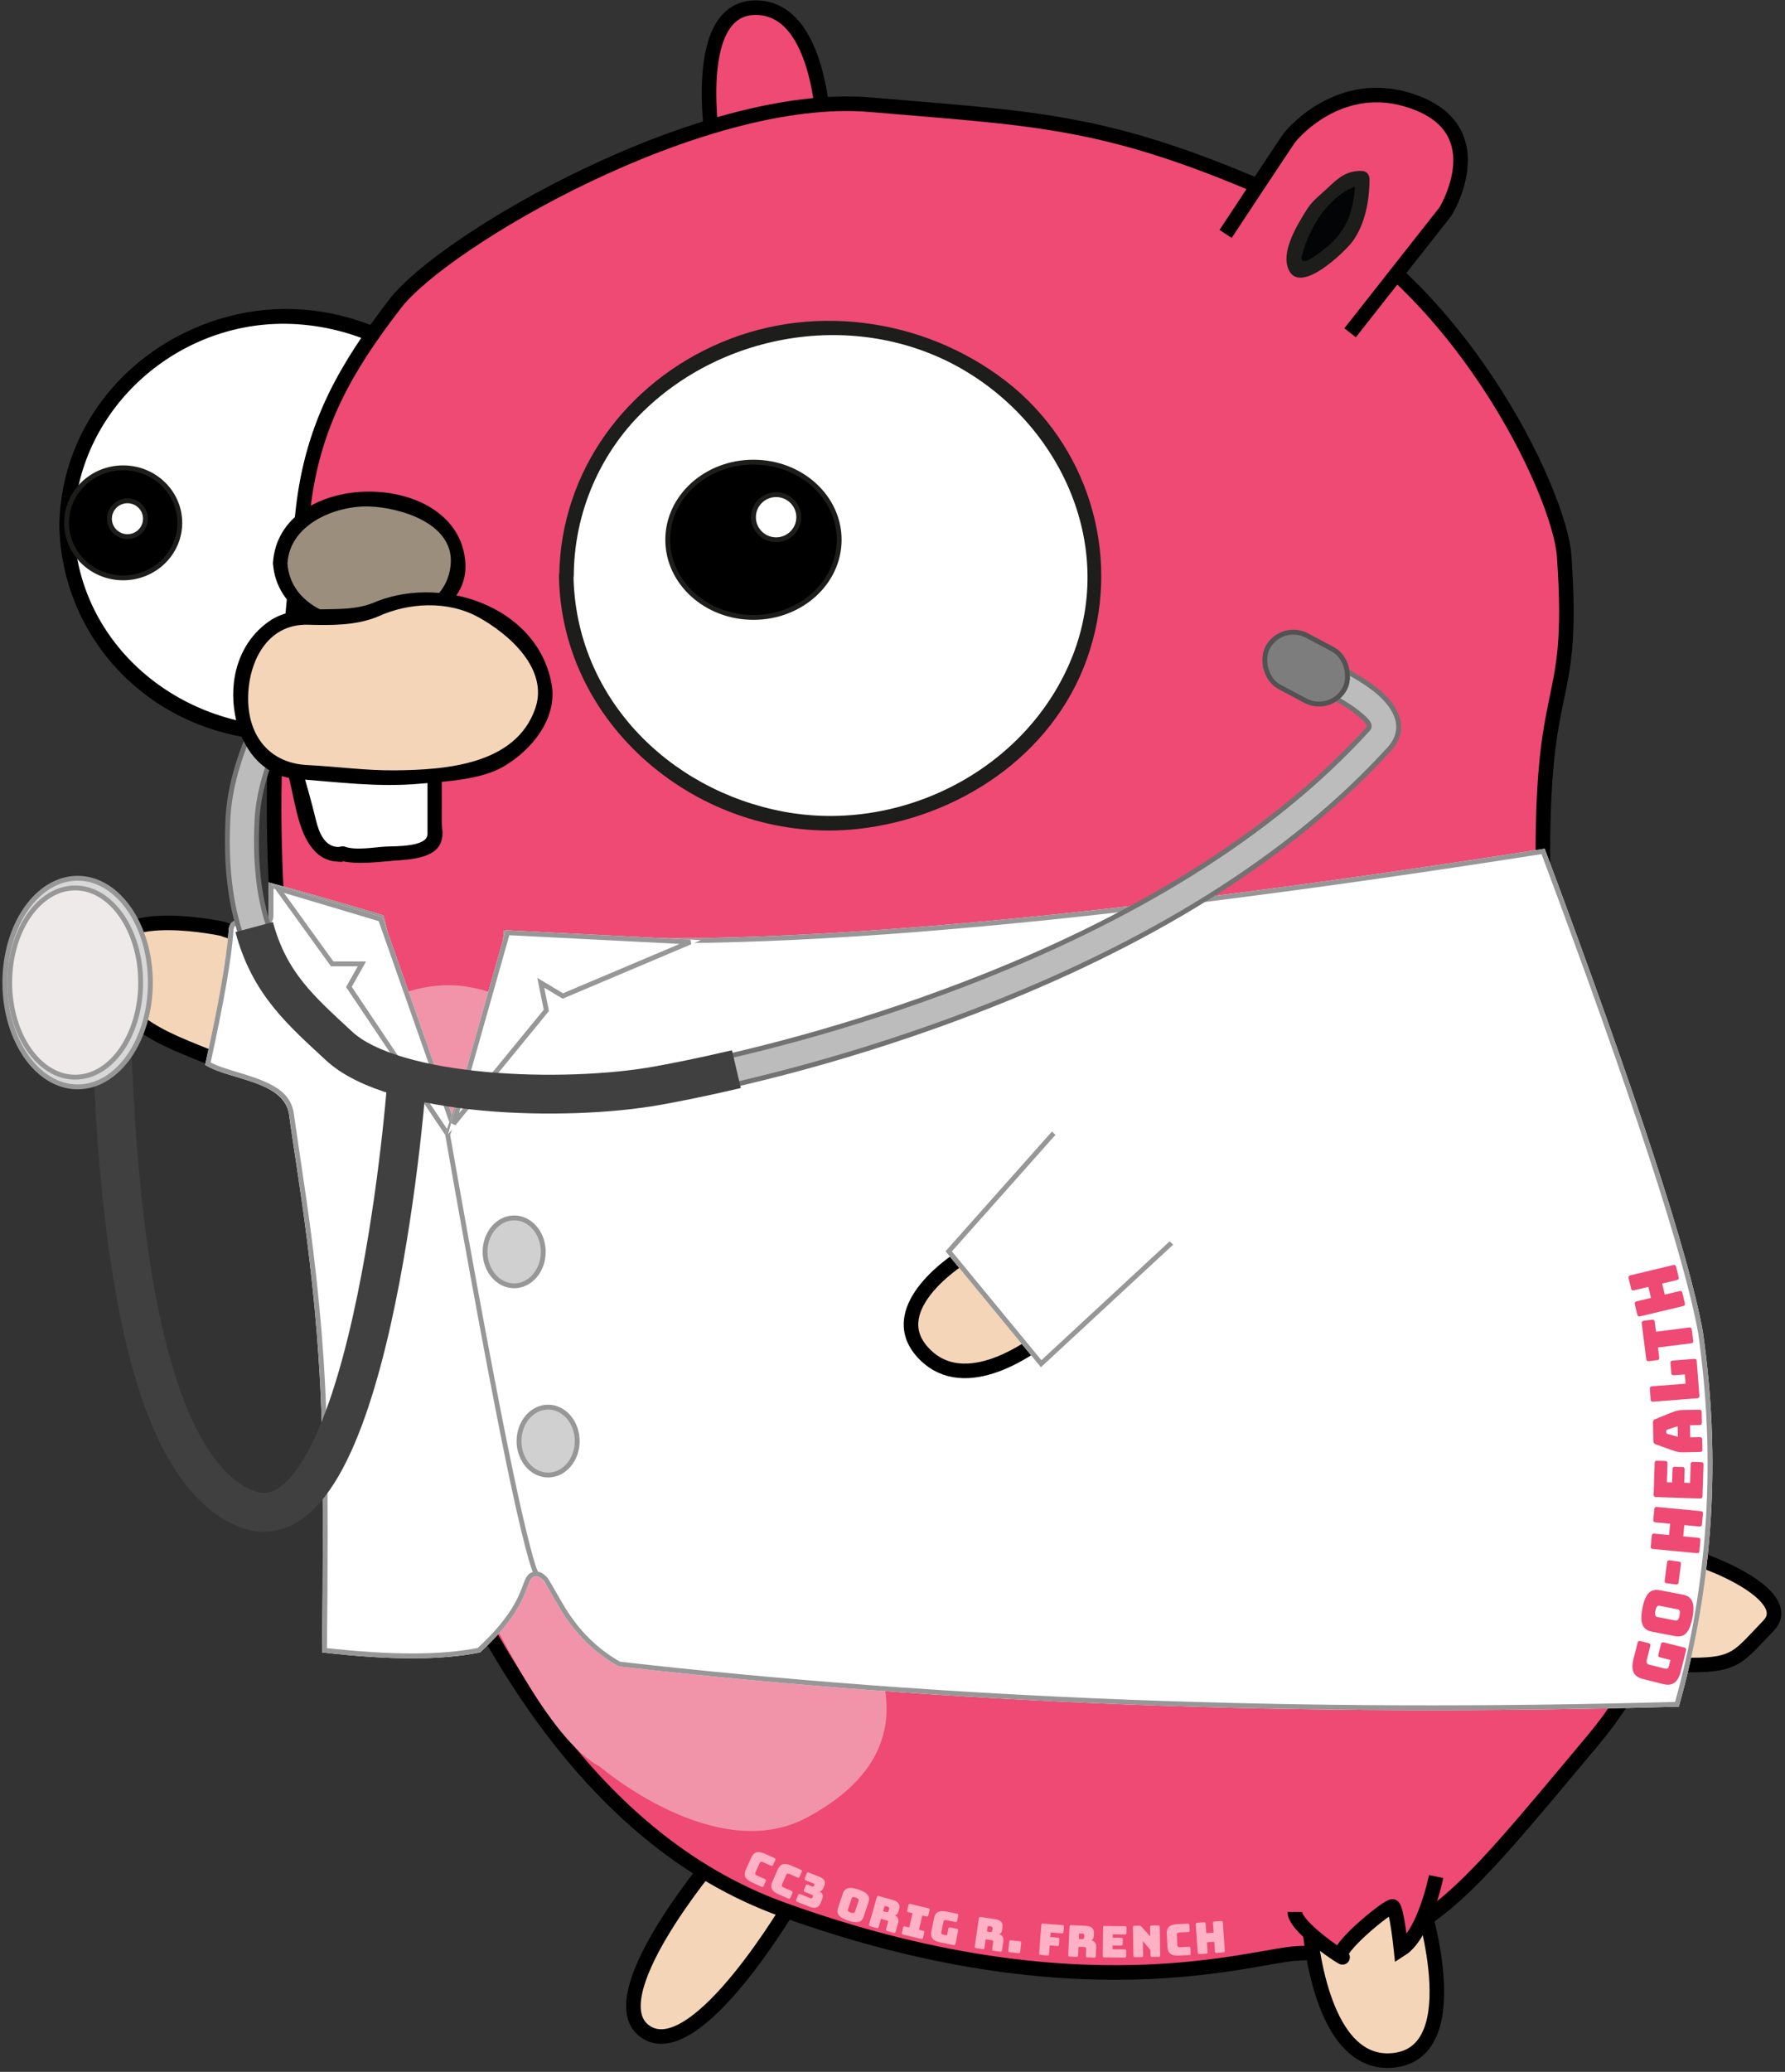 <?xml version="1.0" encoding="UTF-8" standalone="no"?>
<svg width="368px" height="427px" viewBox="0 0 368 427" version="1.1" xmlns="http://www.w3.org/2000/svg" xmlns:xlink="http://www.w3.org/1999/xlink">
    <rect x="0" y="0" width="368" height="427" fill="#333333" stroke="none"/>
    <!-- Generator: Sketch 47.1 (45422) - http://www.bohemiancoding.com/sketch -->
    <title>go-health</title>
    <desc>Created with Sketch.</desc>
    <defs>
        <path d="M13.379,7.85 C23.24,10.566 31.132,12.835 37.056,14.658 C40.851,30.619 45.181,44.877 50.047,57.433 L102.18,95.942 C81.742,132.635 70.564,150.95 68.645,150.885 C65.766,150.787 68.645,155.867 56.97,166.551 C49.17,168.168 38.311,168.168 24.393,166.551 C24.603,148.674 24.603,133.913 24.393,122.266 C23.845,92.007 19.029,66.771 17.611,55.791 C16.691,48.666 5.125,48.578 0.299,45.461 C2.637,34.848 4.724,24.071 5.125,17.768 C5.439,12.825 13.379,18.35 13.379,14.658 C13.379,10.558 13.379,8.288 13.379,7.85 Z" id="path-1"></path>
        <polygon id="path-2" points="14 8.213 36.84 15.026 55.738 68.78 29.348 29.424 31.758 25.149 26.224 25.149"></polygon>
        <path d="M49.776,59.841 C57.838,35.801 61.869,21.777 61.869,17.768 C103.317,22.505 174.847,16.887 276.459,0.916 C295.337,51.407 306.207,84.594 309.068,100.479 C312.847,126.842 311.194,152.593 304.109,177.732 C226.152,179.932 153.287,177.169 85.516,169.441 C73.018,162.414 71.523,150.982 68.645,150.885 C66.725,150.82 60.436,120.472 49.776,59.841 Z" id="path-3"></path>
        <polygon id="path-4" points="62.255 17.71 102.518 19.758 73.999 31.826 70.201 29.558 71.175 34.368 50.359 59.781"></polygon>
        <polygon id="path-5" points="4.969 10.518 39.299 10.518 38.479 45.065 7.794 49.127"></polygon>
        <rect id="path-6" x="258.785" y="4.195" width="19" height="13" rx="6.5"></rect>
    </defs>
    <g id="Page-1" stroke="none" stroke-width="1" fill="none" fill-rule="evenodd">
        <g id="Gopher" transform="translate(1, 1)">
            <path d="M27.946,221.114 C27.946,221.114 39.456,221.524 49.436,217.334 C59.416,213.144 73.086,209.334 70.826,194.754 C69.436,185.754 47.906,190.404 47.906,190.404 C47.906,190.404 32.136,196.204 21.636,195.614" id="Hand_1" stroke="#000000" stroke-width="3" fill="#F4D5B8" fill-rule="nonzero" transform="translate(46.355, 205.164) scale(-1, 1) translate(-46.355, -205.164) "></path>
            <path d="M145.174,26.584 C145.174,26.584 145.424,0.334 159.424,0.584 C173.424,0.834 167.674,31.084 167.674,31.084" id="Ear_1" stroke="#000000" stroke-width="3" fill="#EE4A73" fill-rule="nonzero" transform="translate(157.009, 15.833) scale(-1, 1) translate(-157.009, -15.833) "></path>
            <path d="M129.588,390.414 C129.588,390.414 149.338,424.534 159.958,417.854 C170.578,411.174 146.268,382.374 146.268,382.374" id="Leg_1" stroke="#000000" stroke-width="3" fill="#F4D5B8" fill-rule="nonzero" transform="translate(146.116, 400.547) scale(-1, 1) translate(-146.116, -400.547) "></path>
            <path d="M356.916,320.824 C343.666,319.324 343.666,317.574 336.916,319.324 C330.166,321.074 311.916,332.324 318.916,337.574 C325.916,342.824 326.666,344.574 335.916,343.074 C345.166,341.574 364.416,337.324 364.416,337.324" id="Tail" stroke="#000000" stroke-width="3" fill="#F6D8BC" fill-rule="nonzero" transform="translate(340.88, 331.091) scale(-1, 1) rotate(9) translate(-340.88, -331.091) "></path>
            <g id="Eye_R" transform="translate(57.904, 107.024) scale(-1, 1) translate(-57.904, -107.024) translate(10.904, 62.024)" fill-rule="nonzero">
                <ellipse id="Oval" fill="#FFFFFF" cx="46.87" cy="45.21" rx="45.3" ry="43"></ellipse>
                <path d="M90.67,45.21 C90.28,69.03 70.04,86.37 46.87,86.71 C23.7,87.05 3.45,68.52 3.07,45.21 C2.68,21.39 24.3,4.04 46.87,3.71 C70.04,3.37 90.29,21.9 90.67,45.21 C90.67,47.14 93.67,47.15 93.67,45.21 C93.32,23.73 77.72,6.42 57.07,1.77 C36.21,-2.92 13.96,7.47 4.37,26.53 C-5.13,45.42 1.84,67.75 18.07,80.28 C34.92,93.28 60.6,92.68 77,79.28 C87.336,70.99 93.446,58.528 93.67,45.28 C93.7,43.28 90.7,43.28 90.67,45.21 Z" id="Shape" fill="#000000"></path>
                <ellipse id="Oval" stroke="#1D1D1B" fill="#000000" cx="80.51" cy="44.73" rx="11.67" ry="11.34"></ellipse>
                <ellipse id="Oval" stroke="#1D1D1B" fill="#FFFFFF" cx="79.63" cy="43.88" rx="3.71" ry="3.69"></ellipse>
            </g>
            <path d="M82.369,113.584 C83.279,100.584 104.369,55.584 140.369,39.584 C176.369,23.584 190.369,23.584 225.369,20.584 C260.369,17.584 313.369,48.584 323.369,61.584 C333.369,74.584 340.369,86.384 342.369,103.984 C344.369,121.584 344.369,129.584 347.369,147.584 C350.369,165.584 346.369,234.584 335.369,260.584 C328.099,277.774 316.889,320.324 292.489,353.584 C279.989,370.584 264.029,385.174 243.369,392.584 C182.369,414.584 146.369,401.944 137.369,401.584 C111.469,400.584 106.099,393.114 76.369,357.584 C58.369,336.084 55.509,310.344 55.509,292.334 C55.509,270.464 85.509,218.584 86.509,188.584 C88.279,135.224 79.899,148.914 82.369,113.584 Z" id="Body" stroke="#000000" stroke-width="3" fill="#EE4A73" fill-rule="nonzero" transform="translate(201.921, 212.951) scale(-1, 1) translate(-201.921, -212.951) "></path>
            <g id="Leg_2" transform="translate(280.904, 404.524) scale(-1, 1) translate(-280.904, -404.524) translate(265.904, 385.024)" stroke="#000000" stroke-width="3" fill-rule="nonzero">
                <path d="M4.06,5.09 C4.06,5.09 -6.44,36.84 9.56,38.59 C25.56,40.34 27.06,9.34 27.06,9.34" id="Shape" fill="#F4D5B8"></path>
                <path d="M0.83,0.72 C0.83,0.72 3.19,12.6 8.07,15.72 C8.07,15.72 8.95,7.22 9.78,6.89 C10.61,6.56 21.95,15.89 20.28,17.22 C18.61,18.55 29.97,11.32 29.96,8.02" id="Shape" fill="#EE4A73"></path>
            </g>
            <path d="M80.001,373.564 C59.331,362.454 58.861,345.814 75.001,325.114 C86.871,309.904 100.331,294.784 107.731,251.114 C111.661,227.904 134.551,200.544 155.731,202.114 C176.911,203.684 186.941,226.274 179.161,247.864 C171.381,269.454 143.101,352.394 122.711,363.114 C122.711,363.114 98.791,383.674 80.001,373.564 Z" id="Belly" fill="#F194AA" fill-rule="nonzero" transform="translate(122.702, 289.205) scale(-1, 1) translate(-122.702, -289.205) "></path>
            <g id="Eye_L" transform="translate(170.404, 118.024) scale(-1, 1) translate(-170.404, -118.024) translate(113.904, 65.024)" fill-rule="nonzero">
                <ellipse id="Oval" fill="#FFFFFF" cx="56.7" cy="52.56" rx="54.47" ry="51"></ellipse>
                <path d="M109.67,52.56 C109.32,77.56 90.17,96.83 66.25,101.27 C41.83,105.79 15.83,92.35 6.72,69.01 C-2.28,45.84 9.72,20.82 30.72,9.39 C52.72,-2.55 81.19,2.86 97.72,21.3 C105.321,29.947 109.543,41.048 109.61,52.56 C109.61,53.388 110.282,54.06 111.11,54.06 C111.938,54.06 112.61,53.388 112.61,52.56 C112.31,31.09 98.77,12.82 79.23,4.56 C59.23,-3.92 35.63,-0.01 19.02,13.73 C2.74,27.415 -3.318,49.779 3.83,69.81 C10.99,89.81 30.42,102.51 50.96,104.81 C82.15,108.26 112.23,84.55 112.67,52.59 C112.678,51.762 112.013,51.083 111.185,51.075 C110.357,51.067 109.678,51.732 109.67,52.56 Z" id="Shape" fill="#1D1D1B"></path>
                <ellipse id="Oval" stroke="#1D1D1B" fill="#000000" cx="72.57" cy="45.22" rx="17.67" ry="16"></ellipse>
                <ellipse id="Oval" stroke="#1D1D1B" fill="#FFFFFF" cx="67.9" cy="40.57" rx="4.67" ry="4.65"></ellipse>
            </g>
            <g id="Ear_2" transform="translate(275.904, 43.024) scale(-1, 1) translate(-275.904, -43.024) translate(250.904, 18.024)" fill-rule="nonzero">
                <path d="M23.56,49.56 L3.89,24.56 C3.89,24.56 -5.94,8.65 9.39,2.36 C24.72,-3.93 35.22,8.23 36.06,9.36 C36.9,10.49 49.23,29.19 49.23,29.19" id="Shape" stroke="#000000" stroke-width="3" fill="#EE4A73"></path>
                <path d="M21.06,17.72 C21.06,17.72 20.96,26.72 25.01,30.72 C29.06,34.72 32.73,37.55 34.73,36.05 C36.73,34.55 31.23,23.55 28.9,22.22 C26.57,20.89 25.06,17.22 21.06,17.72 Z" id="Shape" fill="#030405"></path>
                <path d="M19.56,17.72 C19.56,22.21 20.42,27.22 23.16,30.87 C24.5,32.66 33.79,41.87 36.22,36.59 C37.94,32.87 34.43,27.31 32.55,24.26 C31.36,22.33 29.9,21.33 28.3,19.82 C26.08,17.72 24.3,16.07 21.05,16.22 C19.12,16.31 19.11,19.31 21.05,19.22 C23.82,19.1 27.51,22.45 29.21,24.68 C31.173,27.342 32.616,30.352 33.46,33.55 C34.3,36.7 29.71,32.97 29,32.39 C26.749,30.756 24.98,28.545 23.88,25.99 C22.936,23.337 22.482,20.535 22.54,17.72 C22.452,16.964 21.812,16.393 21.05,16.393 C20.288,16.393 19.648,16.964 19.56,17.72 Z" id="Shape" fill="#1D1D1B"></path>
            </g>
            <g id="Coat" transform="translate(41, 173)">
                <g id="Rectangle-2">
                    <use fill="#FFFFFF" fill-rule="evenodd" xlink:href="#path-1"></use>
                    <path stroke="#979797" stroke-width="1" d="M13.879,8.506 C13.879,8.761 13.879,9.129 13.879,9.881 L13.879,14.658 C13.879,15.716 13.321,16.328 12.352,16.482 C11.721,16.582 11.183,16.53 9.678,16.297 C9.457,16.262 9.319,16.241 9.175,16.221 C6.665,15.855 5.729,16.154 5.624,17.799 C5.266,23.435 3.572,32.895 0.863,45.222 C2.008,45.901 3.482,46.44 6.158,47.248 C6.383,47.316 6.634,47.391 7.115,47.535 C7.508,47.653 7.798,47.741 8.084,47.829 C14.617,49.832 17.595,51.759 18.107,55.727 C18.336,57.5 20.565,72.241 21.327,77.924 C23.38,93.231 24.626,107.534 24.892,122.257 C25.101,133.811 25.103,148.427 24.898,166.106 C38.473,167.656 49.088,167.649 56.733,166.089 C60.366,162.751 62.807,159.762 64.414,156.958 C65.01,155.918 65.462,154.96 65.87,153.931 C66.002,153.598 66.529,152.17 66.663,151.861 C67.122,150.803 67.664,150.351 68.661,150.385 C70.235,150.438 81.746,131.588 101.529,96.082 L49.634,57.749 L49.581,57.614 C44.735,45.109 40.42,30.922 36.636,15.052 C30.877,13.285 23.291,11.103 13.879,8.506 Z"></path>
                </g>
                <g id="Rectangle-6">
                    <use fill="#FFFFFF" fill-rule="evenodd" xlink:href="#path-2"></use>
                    <path stroke="#979797" stroke-width="1" d="M15.266,9.112 L26.479,24.649 L32.614,24.649 L29.935,29.401 L53.96,65.231 L36.452,15.432 L15.266,9.112 Z"></path>
                </g>
                <g id="Rectangle-2-Copy">
                    <use fill="#FFFFFF" fill-rule="evenodd" xlink:href="#path-3"></use>
                    <path stroke="#979797" stroke-width="1" d="M50.291,59.879 C55.609,90.128 59.838,112.826 62.978,127.974 C65.917,142.157 68.133,150.367 68.661,150.385 C69.104,150.4 69.514,150.595 69.908,150.947 C70.635,151.597 70.352,151.129 72.844,155.51 C74.453,158.338 75.85,160.417 77.711,162.52 C79.931,165.029 82.537,167.18 85.673,168.956 C153.285,176.66 225.97,179.422 303.727,177.243 C310.709,152.283 312.325,126.72 308.576,100.567 C305.729,84.763 294.913,51.72 276.134,1.473 C175.129,17.334 103.877,22.953 62.349,18.325 C62.03,23.025 58.02,36.825 50.291,59.879 Z"></path>
                </g>
                <g id="Rectangle-5">
                    <use fill="#FFFFFF" fill-rule="evenodd" xlink:href="#path-4"></use>
                    <path stroke="#979797" stroke-width="1" d="M62.628,18.229 L51.494,57.607 L70.638,34.234 L69.487,28.549 L74.038,31.266 L100.317,20.147 L62.628,18.229 Z"></path>
                </g>
                <ellipse id="Oval-4-Copy-2" stroke="#979797" fill="#D0D0D0" cx="71" cy="123" rx="6" ry="7"></ellipse>
                <ellipse id="Oval-4" stroke="#979797" fill="#D0D0D0" cx="64" cy="84" rx="6" ry="7"></ellipse>
            </g>
            <g id="Hand_2" transform="translate(215.774, 258.601) scale(-1, 1) rotate(-37) translate(-215.774, -258.601) translate(194.274, 227.101)">
                <path d="M12.08,21.09 C12.08,21.09 10.13,31.48 12.08,41.22 C14.03,50.96 19.87,65.22 31.56,62.65 C43.25,60.08 36.75,42.85 36.75,42.85 C36.75,42.85 33.18,28.85 35.13,19.48" id="Shape" stroke="#000000" stroke-width="3" fill="#F4D5B8" fill-rule="nonzero"></path>
                <g id="Rectangle-3" transform="translate(22.134, 29.823) rotate(-6) translate(-22.134, -29.823) ">
                    <use fill="#FFFFFF" fill-rule="evenodd" xlink:href="#path-5"></use>
                    <path stroke="#979797" stroke-width="1" d="M5.507,11.018 L8.254,48.562 L37.99,44.625 L38.787,11.018 L5.507,11.018 Z"></path>
                </g>
                <rect id="Rectangle-7" fill="#FFFFFF" transform="translate(21.5, 7.21) rotate(-6) translate(-21.5, -7.21) " x="1" y="2.42" width="41" height="9.58"></rect>
            </g>
            <g id="scope" transform="translate(0, 126)">
                <path d="M259.836,10.443 C269.073,13.971 275.446,17.144 278.863,19.86 C281.39,21.869 281.625,22.618 280.973,23.333 C260.932,45.337 232.116,62.682 197.737,75.851 C174.604,84.713 152.191,90.532 134.017,93.797 C111.771,97.794 80.109,94.894 70.903,86.336 C63.343,79.308 59.773,75.26 56.822,69.619 C53.075,62.455 51.41,53.752 51.982,42.043 C52.242,36.734 53.919,30.741 57.046,24.076 L51.615,21.528 C48.176,28.856 46.291,35.592 45.989,41.75 C45.367,54.475 47.234,64.235 51.506,72.4 C54.858,78.809 58.79,83.268 66.818,90.731 C77.817,100.955 111.127,104.006 135.078,99.703 C153.595,96.376 176.36,90.465 199.883,81.454 C235.062,67.979 264.643,50.174 285.409,27.374 C288.903,23.538 287.497,19.058 282.596,15.163 C278.585,11.975 271.742,8.567 261.977,4.838 L259.836,10.443 Z" id="metal_1" stroke="#727272" fill="#BCBCBC" fill-rule="nonzero"></path>
                <path d="M150.814,93.345 C143.652,95.028 138.022,96.126 134.547,96.75 C115.506,100.171 80.276,99.145 68.86,88.534 C61.128,81.346 54.54,75.772 51.408,64.062" id="rubber_1" stroke="#404040" stroke-width="8"></path>
                <path d="M82.687,97.873 C82.687,97.873 75.075,195.377 49.157,183.706 C31.879,175.926 22.743,139.809 21.75,75.354" id="rubber_2" stroke="#404040" stroke-width="8"></path>
                <ellipse id="Oval-2" stroke="#979797" fill="#D8D8D8" cx="15" cy="75.5" rx="15" ry="21.5"></ellipse>
                <ellipse id="Oval-2-Copy" stroke="#979797" fill="#EFEAEA" cx="14.5" cy="75.5" rx="13.5" ry="19.5"></ellipse>
                <g id="Rectangle-4" transform="translate(268.285, 10.695) rotate(28) translate(-268.285, -10.695) ">
                    <use fill="#7D7D7D" fill-rule="evenodd" xlink:href="#path-6"></use>
                    <rect stroke="#525252" stroke-width="1" x="259.285" y="4.695" width="18" height="12" rx="6"></rect>
                </g>
            </g>
            <g id="Nose" transform="translate(80.404, 138.524) scale(-1, 1) translate(-80.404, -138.524) translate(46.904, 100.024)" fill-rule="nonzero">
                <ellipse id="Oval" fill="#9B8E7D" cx="38.81" cy="15.04" rx="18.33" ry="13.18"></ellipse>
                <path d="M55.64,15.04 C54.71,30.8 22.91,30.8 21.97,15.04 C21.48,6.76 32.53,3.55 38.8,3.36 C45.8,3.14 55.16,7.04 55.63,15.04 C55.74,16.96 58.74,16.97 58.63,15.04 C57.47,-4.62 20.13,-4.62 18.96,15.04 C18.37,25.04 30.89,29.48 38.79,29.72 C47.64,29.99 58.05,24.72 58.62,15.04 C58.75,13.09 55.75,13.09 55.64,15.04 Z" id="Shape" fill="#000000"></path>
                <path d="M25.34,46.09 L25.34,70.84 C25.34,70.84 23.96,74.28 33.61,74.77 C43.26,75.26 44.36,74.77 44.36,74.77 C44.36,74.77 49.36,76.41 51.25,68.38 C53.14,60.35 58.14,45.27 58.14,45.27 L25.34,46.09 Z" id="Shape" fill="#FFFFFF"></path>
                <path d="M23.83,46.09 L23.83,68.09 C23.83,70.09 23.42,70.77 23.96,72.43 C25.11,75.96 30.71,76.13 33.6,76.35 C36.97,76.6 41.37,77.24 44.73,76.35 C43.16,76.79 45.66,76.53 46.22,76.46 C47.788,76.191 49.208,75.368 50.22,74.14 C53.69,70.42 54.22,62.79 55.67,58.06 C56.903,53.953 58.19,49.863 59.53,45.79 C59.651,45.338 59.555,44.856 59.272,44.484 C58.988,44.112 58.548,43.893 58.08,43.89 L25.27,44.71 C23.34,44.71 23.33,47.71 25.27,47.71 L58.08,46.89 L56.63,44.99 C54.12,52.62 51.63,60.3 49.74,68.1 C49.17,70.43 48.03,73.48 45.2,73.53 C44.74,73.53 44.34,73.29 43.88,73.45 C41.51,74.31 37.78,73.57 35.36,73.45 C33.19,73.37 26.77,73.5 26.77,70.88 L26.77,46.09 C26.628,45.391 26.013,44.888 25.3,44.888 C24.587,44.888 23.972,45.391 23.83,46.09 Z" id="Shape" fill="#000000"></path>
                <path d="M37.66,24.71 C37.66,24.71 29.26,20.71 20.59,22.92 C11.92,25.13 1.76,34.09 2.59,42.75 C3.42,51.41 12.26,57.25 17.59,57.42 C19.59,57.48 24.31,59.25 35.33,59.25 C45.18,59.25 46.83,58.32 52.66,58.08 C60.13,57.78 65.42,52.08 65.26,41.58 C65.1,31.08 57.93,25.75 50.26,26.25 C45.998,26.626 41.705,26.102 37.66,24.71 L37.66,24.71 Z" id="Shape" fill="#F4D5B8"></path>
                <path d="M38.42,23.42 C24.64,17.17 4.23,23.54 1.2,39.88 C-0.13,47.03 5.34,53.61 11.1,56.96 C15.85,59.73 23.2,60.04 28.56,60.51 C37.02,61.25 45.36,60.16 53.77,59.51 C60.96,58.95 65.19,52.99 66.43,46.39 C67.79,39.11 65.7,31.51 59.57,27.12 C53.44,22.73 44.93,25.97 38.07,23.27 C36.27,22.56 35.49,25.46 37.27,26.16 C41.74,27.92 46.7,27.85 51.41,27.73 C60.02,27.49 63.82,35.73 63.75,43.13 C63.67,50.79 59.26,56.26 51.56,56.65 C45.49,56.95 39.56,57.8 33.46,57.74 C22.97,57.64 8.59,56.58 4.56,45 C1.72,36.84 10.04,29.58 16.33,26.15 C22.62,22.72 30.6,23.15 36.92,26.01 C38.65,26.8 40.18,24.22 38.42,23.42 Z" id="Shape" fill="#000000"></path>
            </g>
        </g>
        <g id="Credit" transform="translate(97, 325)" fill="#FFB2C6">
            <path d="M60.457,75.965 C60.679,76.001 60.793,75.92 60.83,75.698 L61.003,74.641 C61.04,74.419 60.958,74.305 60.736,74.268 L58.951,73.975 C58.578,73.914 58.431,73.753 58.479,73.46 L58.826,71.346 C58.876,71.044 59.068,70.93 59.441,70.991 L61.226,71.284 C61.448,71.321 61.562,71.239 61.598,71.017 L61.775,69.943 C61.811,69.721 61.729,69.607 61.507,69.57 L59.34,69.215 C57.848,68.97 57.061,69.433 56.857,70.676 L56.403,73.438 C56.2,74.673 56.798,75.364 58.29,75.609 L60.457,75.965 Z M66.419,76.902 C66.641,76.935 66.754,76.852 66.788,76.63 L66.949,75.571 C66.983,75.349 66.9,75.236 66.678,75.202 L64.889,74.93 C64.515,74.873 64.367,74.714 64.411,74.42 L64.733,72.303 C64.78,72 64.97,71.884 65.344,71.94 L67.132,72.212 C67.355,72.246 67.468,72.163 67.501,71.941 L67.665,70.864 C67.699,70.642 67.616,70.529 67.394,70.495 L65.223,70.165 C63.728,69.938 62.946,70.41 62.756,71.656 L62.335,74.423 C62.147,75.66 62.753,76.344 64.248,76.571 L66.419,76.902 Z M68.542,75.374 C68.318,75.348 68.208,75.435 68.182,75.658 L68.06,76.704 C68.034,76.927 68.121,77.037 68.344,77.063 L71.169,77.393 C72.313,77.527 72.969,77.033 73.076,76.112 L73.181,75.218 C73.273,74.432 73.044,73.988 72.206,73.791 C72.619,73.667 72.793,73.343 72.846,72.887 L72.907,72.368 C72.999,71.582 72.583,71.035 71.59,70.919 L69.096,70.627 C68.873,70.601 68.763,70.688 68.737,70.911 L68.613,71.975 C68.586,72.199 68.673,72.308 68.897,72.334 L70.559,72.529 C70.846,72.562 70.885,72.694 70.868,72.837 L70.852,72.971 C70.835,73.114 70.767,73.233 70.481,73.199 L69.542,73.09 C69.319,73.063 69.209,73.15 69.183,73.374 L69.071,74.33 C69.045,74.554 69.132,74.664 69.355,74.69 L70.875,74.867 C71.161,74.901 71.201,75.023 71.184,75.166 L71.156,75.408 C71.14,75.551 71.071,75.67 70.785,75.636 L68.542,75.374 Z M82.396,76.423 C82.329,77.518 81.744,78.222 79.499,78.084 C77.253,77.946 76.75,77.175 76.818,76.079 L77.006,73.016 C77.073,71.92 77.667,71.208 79.913,71.347 C82.159,71.485 82.652,72.263 82.584,73.359 L82.396,76.423 Z M78.877,75.881 C78.862,76.124 78.958,76.31 79.605,76.35 C80.261,76.39 80.371,76.217 80.386,75.974 L80.534,73.558 C80.549,73.324 80.461,73.139 79.805,73.098 C79.158,73.058 79.04,73.231 79.025,73.465 L78.877,75.881 Z M85.983,73.196 L85.966,74.348 L86.641,74.358 C86.956,74.363 87.039,74.184 87.043,73.941 L87.048,73.635 C87.051,73.392 86.973,73.211 86.658,73.206 L85.983,73.196 Z M85.586,78.05 L84.2,78.029 C83.975,78.026 83.878,77.926 83.881,77.701 L83.969,71.869 C83.972,71.644 84.073,71.547 84.298,71.55 L87.294,71.595 C88.644,71.616 89.058,72.234 89.045,73.125 L89.038,73.539 C89.031,74.043 88.899,74.401 88.519,74.557 C89.175,74.639 89.599,75.122 89.588,75.878 L89.559,77.786 C89.556,78.011 89.455,78.109 89.23,78.105 L87.836,78.084 C87.611,78.081 87.513,77.98 87.517,77.755 L87.537,76.379 C87.541,76.109 87.453,75.99 87.201,75.986 L85.941,75.967 L85.915,77.731 C85.911,77.956 85.811,78.054 85.586,78.05 Z M91.19,77.937 L95.023,77.823 C95.248,77.816 95.344,77.714 95.337,77.49 L95.305,76.419 C95.298,76.194 95.196,76.098 94.972,76.105 L94.099,76.131 L94.009,73.108 L94.882,73.082 C95.106,73.075 95.202,72.974 95.196,72.749 L95.163,71.66 C95.157,71.435 95.055,71.339 94.83,71.346 L90.998,71.46 C90.773,71.467 90.677,71.569 90.683,71.793 L90.716,72.882 C90.722,73.107 90.824,73.203 91.049,73.196 L91.94,73.17 L92.03,76.192 L91.139,76.219 C90.914,76.226 90.818,76.327 90.825,76.552 L90.857,77.623 C90.864,77.848 90.965,77.944 91.19,77.937 Z M101.817,77.331 C102.042,77.316 102.134,77.211 102.12,76.987 L101.943,74.211 C101.929,73.987 101.824,73.894 101.599,73.909 L100.207,73.997 C99.982,74.012 99.89,74.117 99.904,74.341 L99.993,75.743 L99.122,75.798 C98.844,75.816 98.7,75.69 98.681,75.384 L98.544,73.238 C98.525,72.932 98.686,72.778 99.063,72.754 L100.932,72.635 C101.156,72.62 101.249,72.515 101.234,72.291 L101.165,71.204 C101.151,70.979 101.046,70.887 100.821,70.901 L98.576,71.044 C97.067,71.14 96.403,71.769 96.483,73.017 L96.662,75.82 C96.741,77.068 97.479,77.607 98.988,77.511 L101.817,77.331 Z M107.591,71.716 L107.724,72.86 L108.394,72.782 C108.707,72.745 108.767,72.557 108.739,72.316 L108.703,72.012 C108.675,71.771 108.574,71.601 108.261,71.638 L107.591,71.716 Z M107.831,76.58 L106.454,76.741 C106.231,76.767 106.121,76.68 106.095,76.456 L105.42,70.664 C105.394,70.44 105.481,70.33 105.705,70.304 L108.682,69.958 C110.023,69.801 110.514,70.36 110.617,71.245 L110.665,71.657 C110.723,72.157 110.639,72.529 110.283,72.734 C110.944,72.73 111.428,73.153 111.515,73.904 L111.736,75.8 C111.762,76.023 111.675,76.133 111.452,76.159 L110.066,76.32 C109.843,76.346 109.733,76.259 109.707,76.036 L109.547,74.668 C109.516,74.4 109.413,74.294 109.163,74.323 L107.911,74.469 L108.115,76.221 C108.142,76.445 108.055,76.554 107.831,76.58 Z M115.171,75.486 C115.393,75.451 115.476,75.338 115.441,75.116 L115.161,73.311 C115.125,73.08 115.013,73.006 114.791,73.04 L112.994,73.32 C112.772,73.354 112.688,73.458 112.724,73.69 L113.004,75.495 C113.039,75.717 113.152,75.8 113.374,75.765 L115.171,75.486 Z M121.04,74.394 C121.261,74.353 121.34,74.237 121.298,74.016 L120.97,72.274 L122.509,71.983 C122.73,71.942 122.809,71.826 122.767,71.605 L122.567,70.544 C122.525,70.322 122.409,70.244 122.188,70.285 L120.649,70.576 L120.476,69.656 L122.731,69.23 C122.952,69.189 123.031,69.073 122.989,68.852 L122.791,67.799 C122.749,67.578 122.633,67.499 122.412,67.541 L118.468,68.285 C118.247,68.327 118.168,68.443 118.21,68.664 L119.291,74.395 C119.333,74.616 119.448,74.695 119.669,74.653 L121.04,74.394 Z M126.183,68.309 L126.43,69.434 L127.089,69.289 C127.397,69.222 127.438,69.029 127.386,68.791 L127.32,68.492 C127.268,68.255 127.15,68.097 126.842,68.164 L126.183,68.309 Z M126.909,73.125 L125.555,73.423 C125.335,73.471 125.217,73.395 125.169,73.176 L123.919,67.479 C123.87,67.259 123.946,67.142 124.166,67.093 L127.093,66.451 C128.411,66.161 128.956,66.668 129.147,67.538 L129.236,67.943 C129.344,68.435 129.298,68.814 128.963,69.053 C129.621,68.982 130.145,69.356 130.307,70.094 L130.716,71.958 C130.764,72.177 130.689,72.295 130.469,72.344 L129.107,72.643 C128.887,72.691 128.769,72.616 128.721,72.396 L128.425,71.051 C128.367,70.787 128.254,70.692 128.008,70.746 L126.778,71.016 L127.156,72.739 C127.204,72.959 127.129,73.077 126.909,73.125 Z M136.526,70.715 L132.479,71.747 C132.261,71.802 132.141,71.731 132.085,71.513 L130.645,65.862 C130.589,65.644 130.66,65.523 130.878,65.468 L134.925,64.436 C135.143,64.38 135.263,64.452 135.319,64.67 L135.579,65.69 C135.635,65.908 135.563,66.029 135.345,66.084 L132.938,66.698 L133.109,67.369 L134.81,66.936 C135.028,66.88 135.148,66.952 135.204,67.17 L135.442,68.103 C135.498,68.321 135.426,68.441 135.208,68.497 L133.507,68.93 L133.699,69.68 L136.106,69.067 C136.324,69.011 136.444,69.083 136.5,69.301 L136.76,70.321 C136.815,70.539 136.744,70.66 136.526,70.715 Z M139.882,69.7 L138.584,70.07 C138.367,70.132 138.245,70.064 138.183,69.847 L136.583,64.239 C136.522,64.023 136.59,63.9 136.806,63.838 L137.706,63.582 C137.931,63.518 138.087,63.539 138.284,63.67 L140.511,65.112 L139.985,63.269 C139.923,63.052 139.991,62.93 140.208,62.868 L141.506,62.498 C141.722,62.436 141.844,62.504 141.906,62.721 L143.506,68.329 C143.568,68.545 143.5,68.668 143.283,68.729 L141.985,69.1 C141.769,69.161 141.646,69.093 141.585,68.877 L141.281,67.812 L139.29,66.443 L140.105,69.299 C140.166,69.515 140.098,69.638 139.882,69.7 Z M149.271,66.75 L147.179,67.416 C145.738,67.875 144.892,67.531 144.512,66.339 L143.662,63.672 C143.28,62.471 143.771,61.701 145.212,61.242 L147.304,60.575 C147.519,60.507 147.643,60.571 147.712,60.786 L148.042,61.823 C148.11,62.038 148.046,62.162 147.832,62.23 L146.108,62.779 C145.748,62.894 145.629,63.083 145.721,63.375 L146.371,65.416 C146.462,65.699 146.666,65.776 147.026,65.661 L148.749,65.112 C148.964,65.044 149.088,65.108 149.156,65.322 L149.481,66.343 C149.55,66.557 149.485,66.681 149.271,66.75 Z M152.571,65.56 L151.253,66.015 C151.04,66.089 150.914,66.028 150.84,65.815 L148.935,60.303 C148.862,60.09 148.923,59.965 149.136,59.891 L150.454,59.435 C150.667,59.362 150.793,59.423 150.866,59.636 L151.504,61.482 L152.925,60.991 L152.287,59.145 C152.213,58.932 152.274,58.806 152.487,58.733 L153.806,58.277 C154.018,58.203 154.144,58.265 154.218,58.477 L156.123,63.989 C156.196,64.202 156.135,64.328 155.922,64.401 L154.604,64.857 C154.391,64.931 154.265,64.869 154.192,64.657 L153.539,62.768 L152.119,63.259 L152.771,65.148 C152.845,65.36 152.784,65.486 152.571,65.56 Z" id="CC3-Orig-R.-French-Copy" transform="translate(106.259, 68.176) rotate(15) translate(-106.259, -68.176) "></path>
        </g>
        <g id="Title" transform="translate(127, 176)" fill="#EE4A73">
            <g id="Corner_vertical" transform="translate(189, 0)">
                <path d="M31.599,164.164 C31.685,163.825 31.573,163.638 31.233,163.552 L27.038,162.498 C26.699,162.412 26.512,162.524 26.426,162.863 L25.897,164.968 C25.812,165.307 25.924,165.494 26.263,165.58 L28.381,166.112 L28.05,167.429 C27.944,167.85 27.689,168.003 27.228,167.887 L23.983,167.071 C23.521,166.955 23.369,166.642 23.512,166.072 L24.222,163.248 C24.307,162.908 24.196,162.721 23.856,162.636 L22.213,162.223 C21.874,162.137 21.687,162.249 21.602,162.589 L20.748,165.983 C20.175,168.264 20.791,169.545 22.678,170.02 L26.914,171.085 C28.802,171.559 29.95,170.722 30.524,168.441 L31.599,164.164 Z M30.929,152.65 C32.606,152.973 33.574,154.016 32.911,157.452 C32.248,160.889 30.959,161.51 29.282,161.186 L24.594,160.282 C22.917,159.958 21.938,158.899 22.601,155.463 C23.264,152.026 24.565,151.421 26.242,151.745 L30.929,152.65 Z M29.389,157.97 C29.76,158.042 30.067,157.93 30.258,156.94 C30.452,155.937 30.206,155.733 29.835,155.661 L26.137,154.947 C25.779,154.878 25.475,154.976 25.282,155.98 C25.091,156.97 25.334,157.188 25.691,157.257 L29.389,157.97 Z M30.055,150.115 L30.543,146.395 C30.589,146.048 30.47,145.878 30.109,145.83 L28.249,145.586 C27.888,145.538 27.73,145.673 27.684,146.02 L27.195,149.74 C27.15,150.087 27.282,150.26 27.629,150.305 L29.489,150.55 C29.85,150.597 30.009,150.463 30.055,150.115 Z M34.566,141.479 C34.599,141.131 34.46,140.963 34.112,140.93 L31.018,140.637 L31.238,138.309 L34.332,138.602 C34.681,138.635 34.849,138.497 34.882,138.148 L35.087,135.988 C35.12,135.639 34.981,135.472 34.632,135.439 L25.601,134.582 C25.253,134.549 25.085,134.688 25.052,135.036 L24.847,137.197 C24.814,137.545 24.953,137.713 25.301,137.746 L28.325,138.033 L28.105,140.36 L25.08,140.074 C24.732,140.041 24.564,140.179 24.531,140.528 L24.326,142.688 C24.293,143.037 24.432,143.204 24.78,143.237 L33.812,144.094 C34.16,144.127 34.328,143.988 34.361,143.64 L34.566,141.479 Z M35.202,125.86 C35.213,125.51 35.064,125.351 34.715,125.339 L33.077,125.286 C32.728,125.274 32.569,125.423 32.557,125.773 L32.431,129.635 L31.227,129.595 L31.317,126.867 C31.328,126.517 31.179,126.358 30.829,126.347 L29.332,126.298 C28.982,126.286 28.823,126.435 28.812,126.785 L28.723,129.513 L27.645,129.478 L27.772,125.616 C27.783,125.266 27.634,125.107 27.285,125.096 L25.647,125.042 C25.298,125.031 25.139,125.18 25.127,125.529 L24.914,132.022 C24.903,132.372 25.052,132.531 25.402,132.542 L34.469,132.839 C34.819,132.851 34.978,132.702 34.989,132.352 L35.202,125.86 Z M27.769,119.513 L29.91,120.128 L29.866,117.931 L27.752,118.632 C27.585,118.705 27.517,118.79 27.519,118.902 L27.526,119.252 C27.528,119.364 27.6,119.447 27.769,119.513 Z M34.42,120.177 C34.77,120.17 34.927,120.321 34.934,120.67 L34.976,122.728 C34.983,123.078 34.832,123.235 34.482,123.242 L30.787,123.317 C30.227,123.328 29.524,123.175 28.536,122.817 L25.334,121.663 C25.01,121.558 24.866,121.337 24.858,120.959 L24.782,117.193 C24.774,116.83 24.91,116.603 25.229,116.484 L28.382,115.202 C29.354,114.804 30.051,114.622 30.611,114.611 L34.306,114.536 C34.656,114.529 34.813,114.68 34.82,115.03 L34.863,117.143 C34.87,117.521 34.72,117.692 34.37,117.699 L32.41,117.739 L32.461,120.216 L34.42,120.177 Z M33.798,104.526 L34.352,111.63 C34.379,111.979 34.237,112.145 33.888,112.172 L24.844,112.877 C24.495,112.904 24.329,112.762 24.302,112.413 L24.133,110.25 C24.106,109.901 24.248,109.736 24.597,109.708 L31.506,109.17 L31.357,107.258 L29.096,107.434 C28.747,107.461 28.581,107.32 28.554,106.971 L28.396,104.947 C28.369,104.598 28.511,104.432 28.86,104.405 L33.256,104.062 C33.605,104.035 33.771,104.177 33.798,104.526 Z M32.785,98.033 L33.071,100.283 C33.114,100.63 32.981,100.802 32.634,100.846 L25.814,101.71 L26.073,103.752 C26.117,104.099 25.984,104.271 25.636,104.315 L23.956,104.528 C23.609,104.572 23.436,104.439 23.392,104.092 L22.463,96.758 C22.419,96.411 22.553,96.239 22.9,96.195 L24.581,95.982 C24.928,95.938 25.1,96.071 25.144,96.419 L25.403,98.46 L32.222,97.596 C32.569,97.552 32.741,97.686 32.785,98.033 Z M30.845,90.465 C30.764,90.125 30.578,90.011 30.238,90.092 L27.215,90.814 L26.672,88.54 L29.695,87.818 C30.035,87.737 30.149,87.551 30.068,87.211 L29.564,85.1 C29.483,84.759 29.297,84.645 28.957,84.727 L20.133,86.834 C19.792,86.915 19.678,87.101 19.76,87.441 L20.264,89.552 C20.345,89.892 20.531,90.006 20.871,89.925 L23.826,89.219 L24.369,91.493 L21.414,92.199 C21.074,92.28 20.96,92.466 21.041,92.806 L21.545,94.917 C21.626,95.257 21.812,95.371 22.152,95.29 L30.976,93.183 C31.316,93.102 31.43,92.916 31.349,92.576 L30.845,90.465 Z" id="title-copy-3"></path>
            </g>
        </g>
    </g>
</svg>